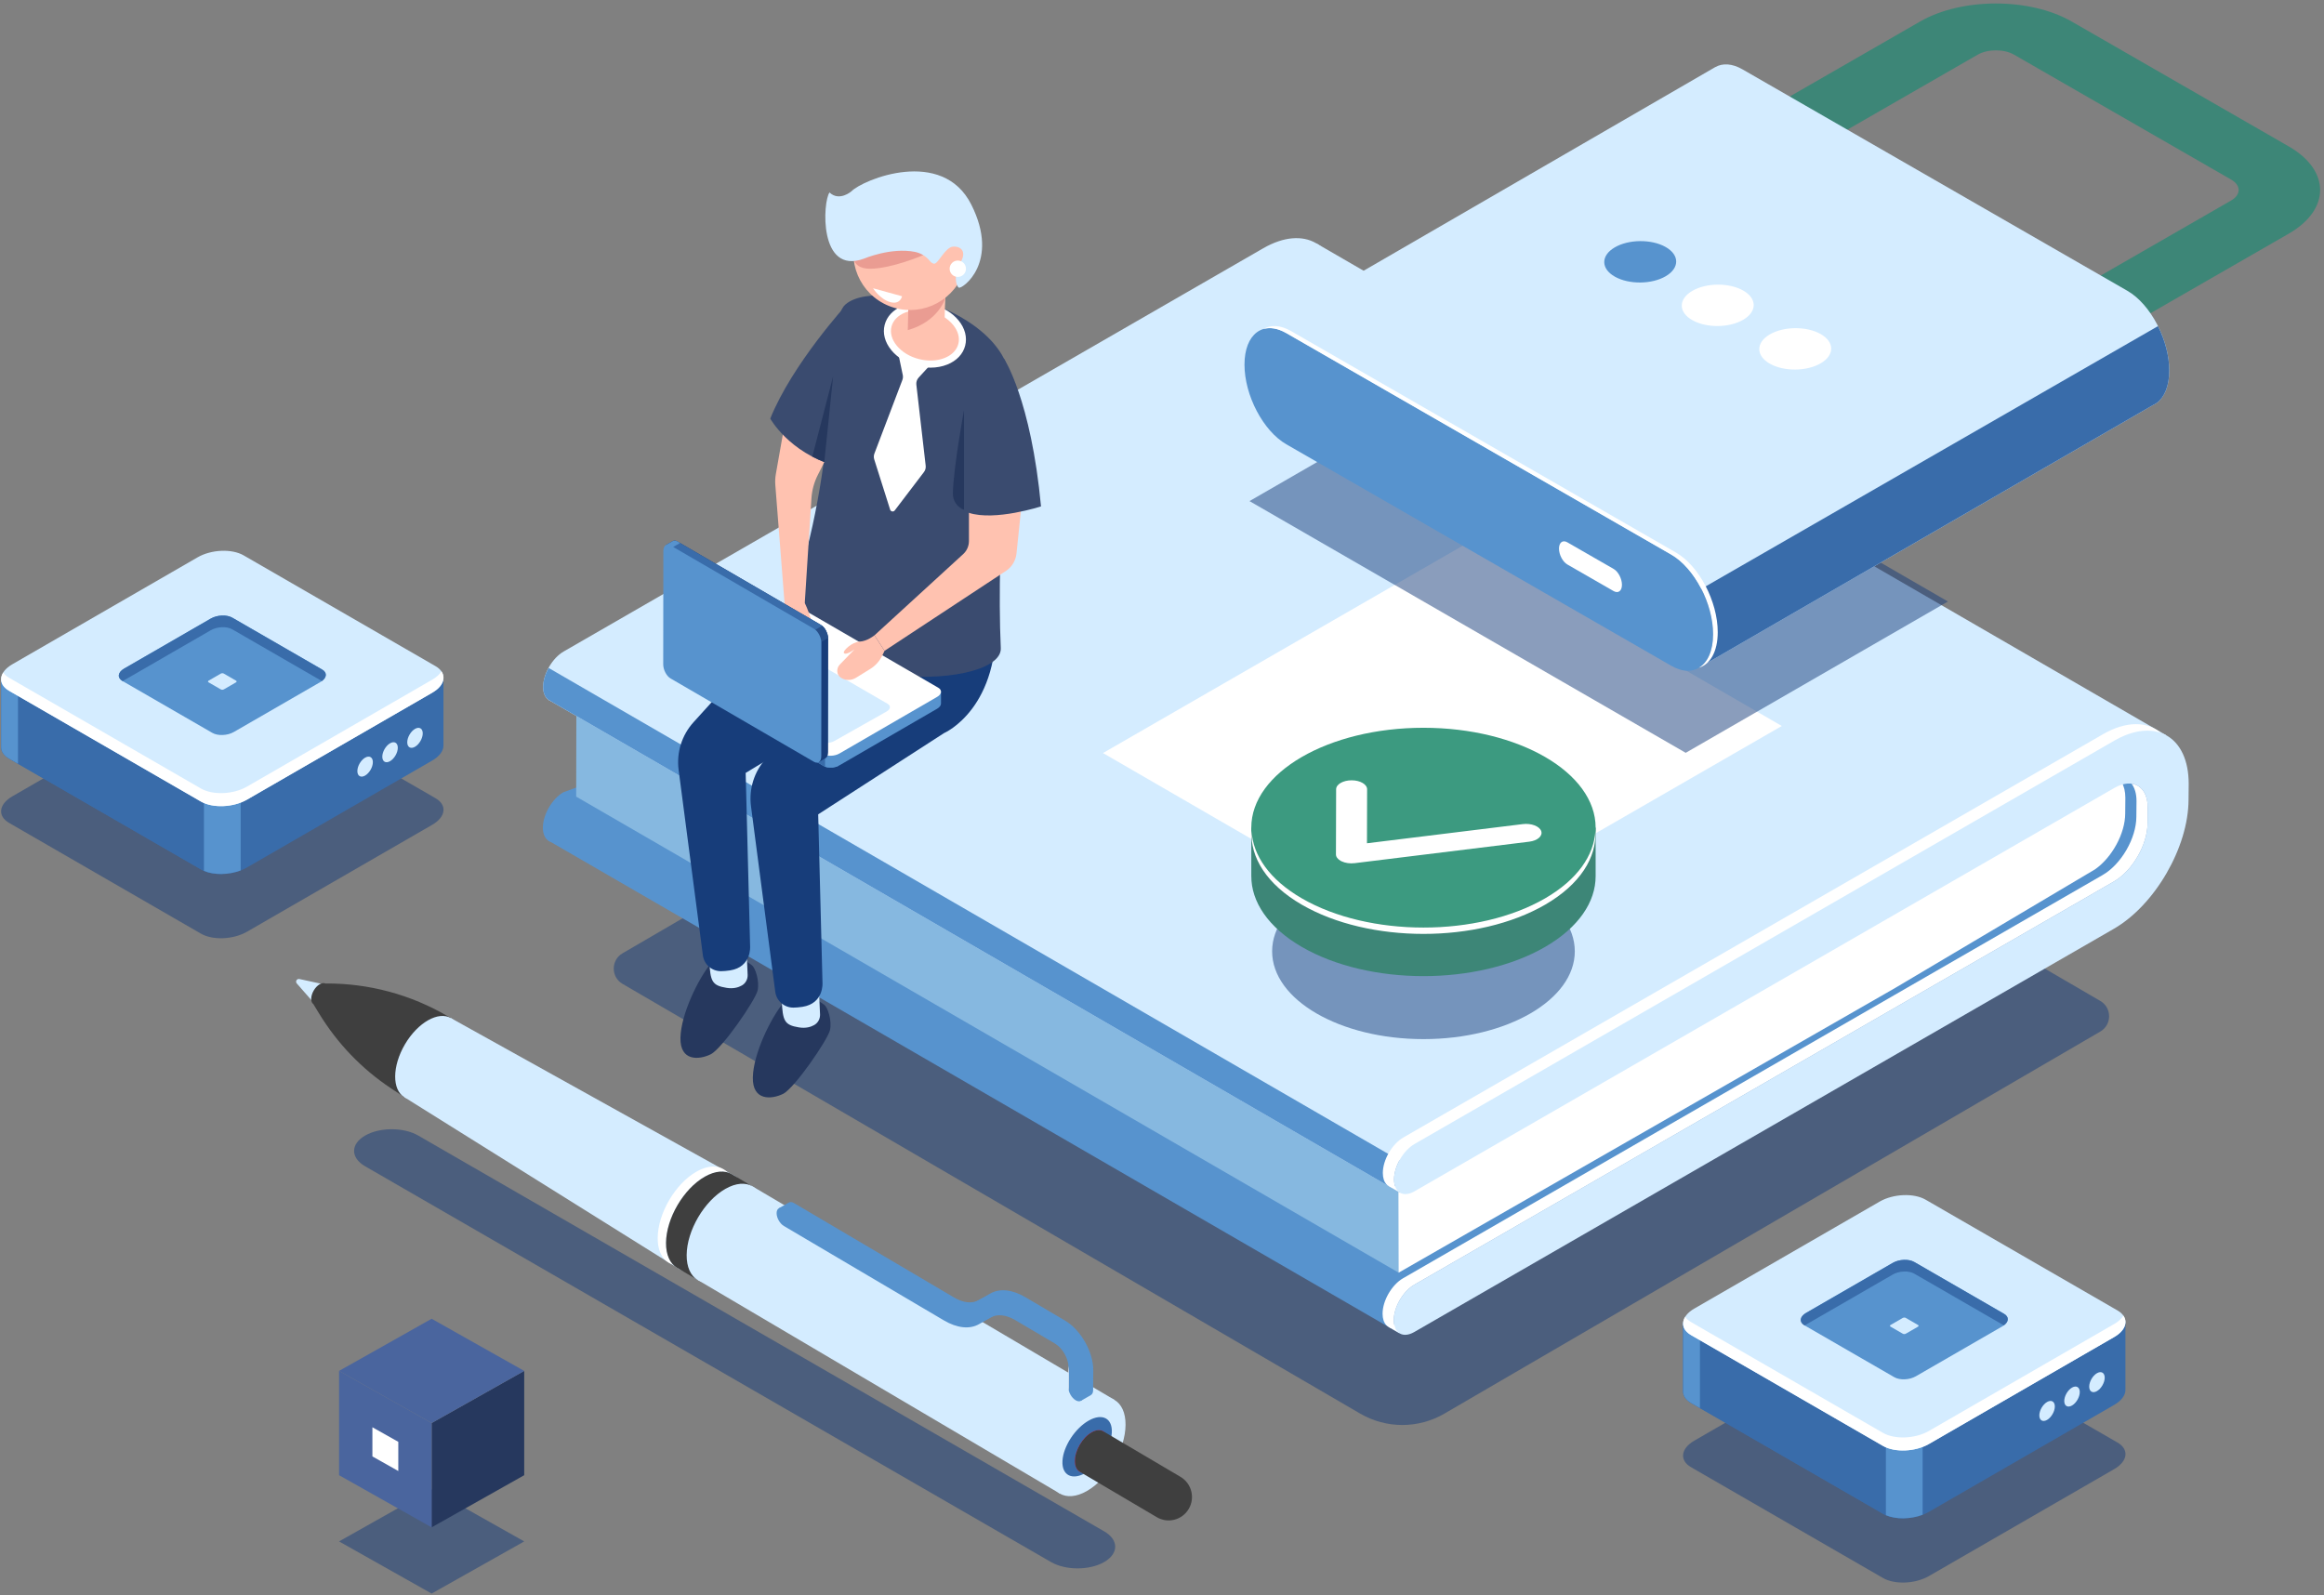 <?xml version="1.0" encoding="UTF-8"?>
<svg width="571px" height="392px" viewBox="0 0 571 392" version="1.1" xmlns="http://www.w3.org/2000/svg" xmlns:xlink="http://www.w3.org/1999/xlink">
    <rect x="0" y="0" width="571" height="392" fill="#808080" stroke="none"/>
    <!-- Generator: Sketch 59 (86127) - https://sketch.com -->
    <title>Illustration</title>
    <desc>Created with Sketch.</desc>
    <g id="Home-Page-Desktop" stroke="none" stroke-width="1" fill="none" fill-rule="evenodd">
        <g id="Home-Page" transform="translate(-822, -308)" fill-rule="nonzero">
            <g id="Hero">
                <g id="Illustration" transform="translate(821, 308)">
                    <path d="M335.192,347.359 L153.945,241.755 C151.085,240.088 151.085,235.923 153.945,234.257 L325.459,134.337 L517.055,245.971 C519.915,247.637 519.915,251.803 517.055,253.469 L355.892,347.359 C349.488,351.091 341.596,351.089 335.192,347.359 Z" id="Path" fill="#173D7A" opacity="0.5"></path>
                    <g id="Group" transform="translate(134.2, 57.258)">
                        <g id="Path">
                            <path d="M195.492,14.354 C195.503,2.678 187.284,-2.08 177.172,3.749 L5.288,102.834 C2.508,104.436 0.251,108.339 0.249,111.549 C0.246,114.759 2.498,116.063 5.278,114.46 L177.162,15.376 C181.723,12.747 185.428,14.892 185.424,20.158 L185.408,39.39 C188.742,39.182 192.09,39.179 195.472,39.238 L195.492,14.354 Z" fill="#D4ECFF"></path>
                            <path d="M5.214,149.043 L177.098,86.376 C187.21,80.547 195.446,66.305 195.456,54.628 L195.47,39.238 C192.09,39.179 188.742,39.182 185.406,39.39 L185.388,60.433 C185.383,65.699 181.669,72.121 177.108,74.75 L5.225,137.418 C2.444,139.02 0.189,142.922 0.185,146.133 C0.182,149.341 2.434,150.645 5.214,149.043 Z" fill="#5793CE"></path>
                        </g>
                        <polygon id="Path" fill="#5793CE" points="1.486 149.274 210.577 270.326 387.602 164.697 401.648 143.725 400.19 151.156 396.415 131.701 67.809 144.242 9.913 140.511"></polygon>
                        <polygon id="Path" fill="#86B8E0" points="8.42 112.743 8.364 138.495 210.448 255.47 215.908 230.927"></polygon>
                        <polygon id="Path" fill="#D4ECFF" points="399.042 123.422 190.285 2.582 2.068 112.095 1.679 114.784 210.745 235.801"></polygon>
                        <path d="M332.49,185.476 L381.574,156.345 C385.709,153.437 388.952,147.561 388.956,142.649 L388.992,138.792 C388.995,135.671 387.689,133.659 385.681,133.073 L289.058,186.854 L210.375,229.432 L210.447,255.47 L332.49,185.476 Z" id="Path" fill="#FFFFFF"></path>
                        <path d="M217.431,231.81 L9.998,111.738 L5.601,109.193 L1.584,106.869 C0.763,108.377 0.247,110.037 0.247,111.549 C0.247,113.127 0.793,114.237 1.678,114.775 L1.679,114.784 L1.712,114.803 L1.727,114.813 L210.743,235.802 L217.431,231.81 Z" id="Path" fill="#5793CE"></path>
                        <polygon id="Path" fill="#FFFFFF" points="207.97 268.816 210.577 270.326 211.057 269.493 209.434 268.216"></polygon>
                        <polygon id="Path" fill="#FFFFFF" points="208.037 234.229 210.708 235.776 210.039 234.316"></polygon>
                        <path d="M214.351,223.849 L386.235,124.766 C396.347,118.937 404.566,123.694 404.555,135.37 L404.519,139.228 C404.508,150.904 396.273,165.146 386.161,170.975 L214.277,270.059 C211.497,271.66 209.245,270.357 209.248,267.148 C209.25,263.938 211.507,260.036 214.288,258.433 L386.171,159.35 C390.732,156.72 394.446,150.299 394.451,145.032 L394.487,141.175 C394.493,135.908 390.787,133.763 386.225,136.393 L214.341,235.476 C211.561,237.078 209.309,235.774 209.312,232.566 C209.314,229.354 211.571,225.453 214.351,223.849 Z" id="Path" fill="#D4ECFF"></path>
                        <polygon id="Path" fill="#FFFFFF" points="137.799 127.786 227.118 76.297 304.581 121.136 215.262 172.625"></polygon>
                        <g transform="translate(205.654, 119.811)" fill="#FFFFFF" id="Path">
                            <path d="M3.594,147.337 C3.596,144.127 5.853,140.225 8.634,138.622 L180.517,39.539 C185.078,36.91 188.792,30.488 188.797,25.221 L188.833,21.364 C188.836,17.916 187.243,15.819 184.867,15.51 C185.633,16.516 186.082,17.952 186.079,19.77 L186.043,23.629 C186.037,28.895 182.324,35.317 177.763,37.946 L5.879,137.03 C3.099,138.631 0.842,142.534 0.84,145.745 C0.84,148.177 2.132,149.507 3.969,149.315 C3.73,148.774 3.594,148.115 3.594,147.337 Z"></path>
                            <path d="M3.658,112.754 C3.66,109.545 5.917,105.642 8.697,104.039 L180.581,4.954 C184.936,2.443 188.935,1.907 192.081,3.03 C188.72,0.163 183.584,0.04 177.827,3.36 L5.943,102.443 C3.163,104.045 0.907,107.948 0.903,111.158 C0.901,113.591 2.196,114.921 4.032,114.729 C3.793,114.191 3.658,113.531 3.658,112.754 Z"></path>
                        </g>
                    </g>
                    <g id="Group" transform="translate(0, 134.337)">
                        <path d="M50.381,95.087 L3.225,67.862 C0.331,66.191 0.694,63.272 4.036,61.344 L49.569,35.056 C52.911,33.128 57.966,32.918 60.86,34.589 L108.016,61.812 C110.91,63.483 110.547,66.402 107.205,68.331 L61.672,94.618 C58.331,96.548 53.275,96.757 50.381,95.087 Z" id="Path" fill="#173D7A" opacity="0.5"></path>
                        <path d="M109.955,48.65 L109.955,48.65 L109.955,32.38 L73.471,32.359 L60.86,25.078 C57.966,23.408 52.911,23.617 49.569,25.546 L37.803,32.338 L1.286,32.318 L1.286,49.05 C1.203,50.182 1.835,51.273 3.225,52.075 L50.381,79.3 C53.275,80.971 58.331,80.761 61.672,78.832 L107.205,52.545 C109.134,51.434 110.064,49.992 109.955,48.65 Z" id="Path" fill="#396CAA"></path>
                        <path d="M55.622,23.96 C53.505,24.011 51.306,24.546 49.569,25.547 L37.803,32.339 L1.286,32.32 L1.286,49.052 C1.203,50.183 1.835,51.274 3.225,52.077 L50.381,79.301 C51.772,80.104 53.663,80.468 55.622,80.421 L55.622,23.96 Z" id="Path" fill="#396CAA"></path>
                        <path d="M5.419,32.322 L1.286,32.32 L1.286,49.052 C1.203,50.183 1.835,51.274 3.225,52.077 L5.419,53.343 L5.419,32.322 Z" id="Path" fill="#5793CE"></path>
                        <path d="M51.108,79.657 C53.604,80.727 57.214,80.667 60.135,79.554 L60.135,60.555 L51.108,60.555 L51.108,79.657 Z" id="Path" fill="#5793CE"></path>
                        <path d="M50.381,62.629 L3.225,35.406 C0.331,33.735 0.694,30.816 4.036,28.888 L49.569,2.601 C52.911,0.672 57.966,0.462 60.86,2.133 L108.016,29.358 C110.91,31.029 110.547,33.947 107.205,35.876 L61.672,62.163 C58.331,64.091 53.275,64.3 50.381,62.629 Z" id="Path" fill="#D4ECFF"></path>
                        <path d="M107.207,32.673 L61.673,58.96 C58.331,60.889 53.277,61.099 50.383,59.428 L3.227,32.203 C2.581,31.83 2.107,31.394 1.782,30.921 C0.788,32.521 1.239,34.256 3.227,35.405 L50.383,62.629 C53.277,64.3 58.333,64.091 61.673,62.162 L107.207,35.875 C109.804,34.376 110.592,32.282 109.462,30.637 C109.007,31.366 108.253,32.068 107.207,32.673 Z" id="Path" fill="#FFFFFF"></path>
                        <g transform="translate(87.738, 43.212)" fill="#D4ECFF" id="Path">
                            <path d="M4.873,9.732 C4.873,10.946 4.02,12.423 2.969,13.03 C1.917,13.638 1.065,13.146 1.065,11.93 C1.065,10.716 1.917,9.239 2.969,8.632 C4.02,8.026 4.873,8.518 4.873,9.732 Z"></path>
                            <path d="M11.001,6.195 C11.001,7.409 10.149,8.886 9.097,9.493 C8.046,10.101 7.193,9.609 7.193,8.394 C7.193,7.18 8.046,5.703 9.097,5.095 C10.149,4.487 11.001,4.98 11.001,6.195 Z"></path>
                            <path d="M17.13,2.657 C17.13,3.872 16.277,5.348 15.226,5.955 C14.174,6.563 13.322,6.071 13.322,4.855 C13.322,3.642 14.174,2.165 15.226,1.557 C16.276,0.949 17.13,1.442 17.13,2.657 Z"></path>
                        </g>
                        <g transform="translate(30.119, 15.713)" id="Path">
                            <path d="M23.052,30.037 L0.985,17.298 C-0.369,16.516 -0.199,15.15 1.365,14.247 L22.672,1.946 C24.235,1.044 26.602,0.945 27.956,1.727 L50.023,14.467 C51.377,15.248 51.208,16.614 49.643,17.518 L28.335,29.819 C26.771,30.722 24.406,30.819 23.052,30.037 Z" fill="#5793CE"></path>
                            <path d="M25.164,19.371 L22.111,17.608 C21.924,17.499 21.948,17.311 22.164,17.186 L25.111,15.484 C25.328,15.36 25.655,15.345 25.842,15.454 L28.895,17.217 C29.082,17.325 29.058,17.514 28.842,17.638 L25.895,19.34 C25.678,19.465 25.351,19.479 25.164,19.371 Z" fill="#D4ECFF"></path>
                            <path d="M0.985,17.298 L1.048,17.333 C1.15,17.26 1.245,17.184 1.365,17.116 L22.672,4.815 C24.235,3.911 26.602,3.814 27.956,4.596 L49.96,17.299 C51.208,16.406 51.273,15.19 50.023,14.467 L27.956,1.727 C26.602,0.945 24.235,1.044 22.672,1.946 L1.365,14.247 C-0.2,15.15 -0.371,16.516 0.985,17.298 Z" fill="#396CAA"></path>
                        </g>
                    </g>
                    <g id="Group" transform="translate(413.6, 292.899)">
                        <path d="M50.037,94.851 L2.881,67.628 C-0.013,65.957 0.35,63.038 3.692,61.109 L49.225,34.822 C52.567,32.893 57.622,32.684 60.516,34.355 L107.672,61.578 C110.566,63.249 110.203,66.168 106.861,68.096 L61.328,94.383 C57.986,96.312 52.931,96.522 50.037,94.851 Z" id="Path" fill="#173D7A" opacity="0.5"></path>
                        <path d="M109.611,48.415 L109.611,48.415 L109.611,32.146 L73.126,32.125 L60.516,24.844 C57.622,23.173 52.567,23.383 49.225,25.313 L37.459,32.105 L0.942,32.084 L0.942,48.817 C0.859,49.949 1.49,51.04 2.881,51.842 L50.037,79.067 C52.931,80.738 57.987,80.528 61.329,78.599 L106.862,52.312 C108.789,51.198 109.718,49.756 109.611,48.415 Z" id="Path" fill="#396CAA"></path>
                        <path d="M55.276,23.725 C53.159,23.776 50.96,24.31 49.224,25.312 L37.458,32.104 L0.94,32.083 L0.94,48.816 C0.858,49.947 1.489,51.038 2.88,51.841 L50.036,79.066 C51.426,79.868 53.317,80.232 55.276,80.185 L55.276,23.725 L55.276,23.725 Z" id="Path" fill="#396CAA"></path>
                        <path d="M5.074,32.087 L0.942,32.084 L0.942,48.817 C0.859,49.949 1.49,51.04 2.881,51.842 L5.074,53.108 L5.074,32.087 Z" id="Path" fill="#5793CE"></path>
                        <path d="M50.762,79.422 C53.258,80.492 56.87,80.431 59.789,79.318 L59.789,60.32 L50.762,60.32 L50.762,79.422 Z" id="Path" fill="#5793CE"></path>
                        <path d="M50.037,62.394 L2.881,35.169 C-0.013,33.498 0.35,30.579 3.692,28.651 L49.225,2.364 C52.567,0.435 57.622,0.225 60.516,1.896 L107.672,29.119 C110.566,30.79 110.203,33.709 106.861,35.638 L61.328,61.925 C57.986,63.855 52.931,64.065 50.037,62.394 Z" id="Path" fill="#D4ECFF"></path>
                        <path d="M106.861,32.438 L61.328,58.725 C57.986,60.653 52.931,60.864 50.037,59.192 L2.881,31.967 C2.235,31.596 1.761,31.158 1.437,30.687 C0.443,32.287 0.893,34.022 2.881,35.17 L50.037,62.395 C52.931,64.066 57.987,63.856 61.328,61.926 L106.861,35.639 C109.458,34.14 110.246,32.046 109.116,30.401 C108.662,31.131 107.909,31.833 106.861,32.438 Z" id="Path" fill="#FFFFFF"></path>
                        <g transform="translate(87.738, 43.212)" fill="#D4ECFF" id="Path">
                            <path d="M4.528,9.496 C4.528,10.711 3.676,12.187 2.624,12.795 C1.573,13.402 0.72,12.91 0.72,11.695 C0.72,10.481 1.573,9.004 2.624,8.396 C3.675,7.79 4.528,8.282 4.528,9.496 Z"></path>
                            <path d="M10.656,5.959 C10.656,7.174 9.803,8.65 8.75,9.258 C7.699,9.865 6.845,9.373 6.845,8.158 C6.845,6.943 7.697,5.467 8.75,4.859 C9.803,4.252 10.656,4.744 10.656,5.959 Z"></path>
                            <path d="M16.784,2.421 C16.784,3.635 15.932,5.112 14.88,5.72 C13.829,6.327 12.975,5.835 12.975,4.62 C12.975,3.405 13.827,1.929 14.88,1.321 C15.932,0.714 16.784,1.206 16.784,2.421 Z"></path>
                        </g>
                        <g transform="translate(28.81, 15.713)" id="Path">
                            <path d="M24.015,29.802 L1.949,17.062 C0.595,16.28 0.763,14.915 2.328,14.012 L23.636,1.711 C25.199,0.808 27.565,0.711 28.92,1.493 L50.986,14.232 C52.34,15.014 52.171,16.38 50.607,17.282 L29.299,29.583 C27.736,30.485 25.369,30.583 24.015,29.802 Z" fill="#5793CE"></path>
                            <path d="M26.128,19.135 L23.075,17.372 C22.888,17.264 22.911,17.075 23.128,16.951 L26.075,15.248 C26.291,15.124 26.619,15.11 26.806,15.218 L29.858,16.981 C30.046,17.09 30.022,17.278 29.806,17.403 L26.858,19.105 C26.642,19.23 26.315,19.244 26.128,19.135 Z" fill="#D4ECFF"></path>
                            <path d="M1.949,17.062 L2.011,17.097 C2.114,17.024 2.209,16.948 2.328,16.879 L23.636,4.578 C25.199,3.674 27.565,3.577 28.92,4.359 L50.923,17.062 C52.171,16.169 52.237,14.953 50.986,14.23 L28.92,1.49 C27.565,0.708 25.199,0.807 23.636,1.709 L2.328,14.01 C0.763,14.915 0.595,16.28 1.949,17.062 Z" fill="#396CAA"></path>
                        </g>
                    </g>
                    <path d="M90.707,279.044 C94.314,276.963 100.163,276.963 103.772,279.044 L272.294,376.295 C275.902,378.376 275.902,381.751 272.294,383.832 C268.687,385.914 262.836,385.914 259.229,383.832 L90.707,286.582 C87.098,284.5 87.098,281.126 90.707,279.044 Z" id="Path" fill="#173D7A" opacity="0.5"></path>
                    <g id="Group" transform="translate(73.6, 240.045)">
                        <path d="M0.244,0.839 L0.244,0.839 C0.389,0.591 0.676,0.464 0.957,0.524 L10.133,2.521 L6.52,8.691 L0.318,1.616 C0.128,1.401 0.099,1.086 0.244,0.839 Z" id="Path" fill="#D4ECFF"></path>
                        <g transform="translate(2.898, 1.304)">
                            <path d="M0.964,4.086 C0.975,2.757 1.917,1.149 3.068,0.494 C3.601,0.192 4.079,0.155 4.444,0.323 C15.047,0.237 25.476,3.039 34.618,8.432 L35.28,8.823 L23.883,28.285 L20.518,26.046 C13.394,21.305 7.391,15.057 2.928,7.741 L1.487,5.379 C1.162,5.139 0.959,4.7 0.964,4.086 Z" id="Path" fill="#3F3F3F"></path>
                            <ellipse id="Oval" fill="#D4ECFF" transform="translate(29.599, 18.563) rotate(-59.55) translate(-29.599, -18.563) " cx="29.599" cy="18.563" rx="11.277" ry="6.5"></ellipse>
                            <polygon id="Path" fill="#D4ECFF" points="91.527 70.582 23.883 28.284 35.282 8.822 104.994 47.585"></polygon>
                            <path d="M88.822,64.454 C88.868,58.441 93.132,51.16 98.344,48.193 C103.557,45.226 107.744,47.697 107.697,53.711 C107.65,59.725 103.387,67.006 98.175,69.973 C92.963,72.94 88.775,70.468 88.822,64.454 Z" id="Path" fill="#D4ECFF"></path>
                        </g>
                        <g transform="translate(95.157, 49.561)">
                            <path d="M0.422,18.475 C0.469,12.461 4.732,5.18 9.944,2.213 C15.158,-0.754 19.344,1.718 19.298,7.732 C19.251,13.745 14.987,21.026 9.774,23.993 C4.564,26.959 0.376,24.488 0.422,18.475 Z" id="Path" fill="#D4ECFF"></path>
                            <polygon id="Rectangle" fill="#D4ECFF" transform="translate(54.589, 39.483) rotate(-59.555) translate(-54.589, -39.483) " points="41.349 -12.446 67.998 -12.489 67.829 91.413 41.181 91.456"></polygon>
                            <path d="M89.913,71.272 C89.96,65.258 94.223,57.978 99.435,55.01 C104.648,52.043 108.835,54.515 108.788,60.529 C108.742,66.543 104.478,73.823 99.266,76.79 C94.053,79.757 89.866,77.286 89.913,71.272 Z" id="Path" fill="#D4ECFF"></path>
                            <path d="M93.29,69.349 C93.497,65.799 96.376,61.378 99.724,59.474 C103.071,57.569 105.616,58.902 105.41,62.452 C105.203,66.003 102.324,70.424 98.976,72.328 C95.63,74.234 93.085,72.899 93.29,69.349 Z" id="Path" fill="#396CAA"></path>
                        </g>
                        <g transform="translate(88.66, 45.649)" id="Path">
                            <path d="M2.381,19.708 C2.427,13.695 6.691,6.414 11.904,3.448 C14.004,2.254 15.93,1.954 17.488,2.4 C15.796,0.625 13.02,0.416 9.861,2.213 C4.648,5.18 0.385,12.461 0.338,18.473 C0.311,22.065 1.8,24.38 4.107,25.04 C3.008,23.887 2.362,22.078 2.381,19.708 Z" fill="#FFFFFF"></path>
                            <path d="M2.381,19.71 C2.427,13.696 6.691,6.416 11.903,3.448 C14.509,1.965 16.86,1.842 18.552,2.841 L23.622,5.833 L21.206,9.958 C20.766,15.428 17.118,21.656 12.572,24.702 L10.156,28.829 L5.086,25.838 L5.086,25.838 C3.393,24.837 2.357,22.716 2.381,19.71 Z" fill="#3F3F3F"></path>
                            <path d="M7.451,22.7 C7.498,16.686 11.761,9.406 16.974,6.44 C22.186,3.473 26.374,5.945 26.327,11.959 C26.281,17.972 22.017,25.253 16.805,28.219 C11.593,31.184 7.404,28.716 7.451,22.7 Z" fill="#D4ECFF"></path>
                        </g>
                        <g transform="translate(191.313, 110.861)" id="Path">
                            <path d="M0.179,8.076 C0.2,5.48 2.039,2.34 4.288,1.06 C6.537,-0.219 8.344,0.846 8.324,3.442 C8.303,6.036 6.465,9.178 4.215,10.457 C1.966,11.737 0.16,10.671 0.179,8.076 Z" fill="#FF2C9C"></path>
                            <path d="M0.179,8.076 C0.2,5.48 2.039,2.34 4.288,1.06 C5.413,0.42 6.427,0.366 7.157,0.798 L26.125,11.989 C28.855,13.599 29.767,17.126 28.162,19.865 C26.557,22.605 23.044,23.521 20.314,21.91 L1.346,10.72 L1.346,10.72 C0.616,10.289 0.169,9.374 0.179,8.076 Z" fill="#3F3F3F"></path>
                        </g>
                        <g transform="translate(117.247, 54.778)" id="Path">
                            <path d="M53.164,29.135 L56.007,27.516 C57.642,26.587 59.803,26.818 62.093,28.169 L71.839,33.919 C73.679,35.005 75.163,37.63 75.146,39.773 L75.109,44.669 C75.102,45.489 75.504,46.434 76.09,47.129 L75.725,49.397 L78.155,48 L78.149,47.997 C78.5,47.819 78.725,47.408 78.729,46.805 L78.767,41.909 C78.802,37.442 75.708,31.967 71.872,29.704 L62.125,23.954 C58.869,22.033 55.796,21.703 53.471,23.025 L50.628,24.645 C48.994,25.574 46.834,25.343 44.543,23.992 L5.252,0.811 C4.745,0.511 4.285,0.486 3.954,0.685 L3.954,0.681 L1.529,2.075 L3.606,2.877 C3.893,3.754 4.504,4.604 5.22,5.027 L44.51,28.207 C47.767,30.128 50.841,30.458 53.164,29.135 Z" fill="#5793CE"></path>
                            <path d="M53.546,28.931 C55.181,28.002 57.342,28.233 59.63,29.584 L69.377,35.335 C71.217,36.42 72.7,39.045 72.684,41.188 L72.646,46.085 C72.637,47.249 73.44,48.672 74.441,49.261 C75.44,49.851 76.259,49.385 76.268,48.222 L76.306,43.326 C76.341,38.859 73.247,33.383 69.411,31.121 L59.664,25.37 C56.408,23.449 53.334,23.119 51.01,24.442 L48.167,26.061 C46.533,26.99 44.372,26.759 42.082,25.408 L2.791,2.228 C1.792,1.638 0.973,2.104 0.964,3.267 C0.955,4.431 1.758,5.853 2.759,6.443 L42.049,29.623 C45.307,31.544 48.38,31.874 50.703,30.553 L53.546,28.931 Z" fill="#5793CE"></path>
                            <path d="M72.806,41.997 L72.769,46.893 C72.769,46.924 72.783,46.959 72.784,46.992 C72.694,46.684 72.645,46.376 72.646,46.084 L72.684,41.188 C72.685,41.048 72.663,40.902 72.652,40.76 C72.745,41.18 72.81,41.598 72.806,41.997 Z" fill="#FFFFFF"></path>
                        </g>
                    </g>
                    <polygon id="Path" fill="#173D7A" opacity="0.5" points="308 123.133 415.174 184.989 479.6 147.805 372.538 85.888"></polygon>
                    <g id="Group" transform="translate(305.8, 0)">
                        <g id="Path">
                            <path d="M205.338,87.453 L191.18,79.307 L243.381,49.27 C245.846,47.851 245.846,45.542 243.381,44.123 L190.054,13.437 C187.587,12.018 183.576,12.018 181.111,13.437 L128.91,43.474 L114.752,35.328 L166.953,5.291 C177.225,-0.62 193.94,-0.62 204.212,5.291 L257.541,35.977 C267.813,41.888 267.813,51.505 257.541,57.416 L205.338,87.453 Z" fill="#3D8677"></path>
                            <g transform="translate(0, 15.606)">
                                <path d="M228.183,75.434 C228.183,67.889 223.581,59.126 217.904,55.859 L123.325,1.437 C120.783,-0.026 118.46,-0.129 116.666,0.87 L116.661,0.866 L3.735,66.269 L112.938,148.282 L224.191,83.925 C224.534,83.769 224.867,83.588 225.174,83.357 L225.175,83.355 L225.175,83.355 C227.035,81.954 228.183,79.203 228.183,75.434 Z" fill="#D4ECFF"></path>
                                <path d="M112.938,148.282 L224.191,83.926 C224.534,83.77 224.867,83.59 225.174,83.358 L225.175,83.357 L225.175,83.357 C227.033,81.955 228.182,79.203 228.182,75.434 C228.182,71.833 227.125,67.96 225.411,64.533 L98.591,137.509 L112.938,148.282 Z" fill="#396CAA"></path>
                                <path d="M105.826,147.991 L11.247,93.569 C5.571,90.302 0.968,81.539 0.968,73.996 L0.968,73.996 C0.968,66.452 5.571,62.984 11.247,66.251 L105.826,120.673 C111.503,123.94 116.105,132.703 116.105,140.246 L116.105,140.246 C116.105,147.791 111.503,151.258 105.826,147.991 Z" fill="#5793CE"></path>
                                <path d="M106.964,120.157 L12.385,65.734 C9.775,64.234 7.399,64.169 5.586,65.256 C7.21,64.764 9.154,65.046 11.247,66.251 L105.826,120.673 C111.503,123.94 116.105,132.703 116.105,140.246 L116.105,140.248 C116.105,144.322 114.754,147.194 112.625,148.471 C115.407,147.627 117.244,144.495 117.244,139.733 L117.244,139.731 C117.243,132.188 112.642,123.425 106.964,120.157 Z" fill="#FFFFFF"></path>
                            </g>
                            <path d="M91.66,145.244 L80.289,138.706 C79.158,138.055 78.241,136.308 78.241,134.805 L78.241,134.805 C78.241,133.301 79.158,132.61 80.289,133.261 L91.66,139.799 C92.792,140.45 93.709,142.197 93.709,143.701 L93.709,143.701 C93.709,145.204 92.792,145.895 91.66,145.244 Z" fill="#FFFFFF"></path>
                        </g>
                        <g transform="translate(88.733, 58.524)" id="Path">
                            <path d="M15.751,9.34 C19.182,7.318 19.148,4.099 15.676,2.15 C12.203,0.2 6.609,0.259 3.179,2.28 C-0.252,4.302 -0.218,7.521 3.254,9.471 C6.727,11.42 12.322,11.362 15.751,9.34 Z" fill="#5793CE"></path>
                            <path d="M34.797,20.035 C38.227,18.014 38.193,14.794 34.721,12.844 C31.248,10.895 25.653,10.953 22.224,12.974 C18.793,14.997 18.827,18.215 22.299,20.165 C25.771,22.116 31.366,22.057 34.797,20.035 Z" fill="#FFFFFF"></path>
                            <path d="M53.84,30.73 C57.271,28.709 57.237,25.489 53.765,23.54 C50.292,21.59 44.698,21.649 41.268,23.67 C37.837,25.692 37.871,28.911 41.343,30.861 C44.816,32.811 50.411,32.753 53.84,30.73 Z" fill="#FFFFFF"></path>
                        </g>
                    </g>
                    <g id="Group" transform="translate(162.8, 41.843)">
                        <g>
                            <g transform="translate(3.888, 0)">
                                <path d="M34.508,203.522 C34.508,203.522 29.649,201.062 26.666,204.726 C23.681,208.389 19.416,217.039 19.284,222.885 C19.152,228.729 23.89,228.335 26.707,226.952 C29.523,225.568 37.751,213.583 38.25,211.235 C38.748,208.888 37.662,205.711 36.871,205.091 C36.076,204.467 34.508,203.522 34.508,203.522 Z" id="Path" fill="#26385E"></path>
                                <path d="M35.568,202.346 L35.794,207.402 C35.842,208.477 35.303,209.501 34.371,210.032 C33.522,210.515 32.29,210.885 30.623,210.617 C26.962,210.027 26.636,208.976 26.375,203.922 C26.112,198.868 35.568,202.346 35.568,202.346 Z" id="Path" fill="#D4ECFF"></path>
                                <g transform="translate(0, 89.792)" id="Path">
                                    <path d="M16.721,104.01 C16.721,104.01 11.861,101.549 8.878,105.214 C5.894,108.878 1.628,117.527 1.497,123.372 C1.365,129.217 6.102,128.822 8.92,127.439 C11.736,126.056 19.963,114.07 20.462,111.723 C20.96,109.374 19.875,106.199 19.083,105.578 C18.29,104.956 16.721,104.01 16.721,104.01 Z" fill="#26385E"></path>
                                    <path d="M17.781,102.835 L18.006,107.89 C18.054,108.965 17.515,109.99 16.584,110.52 C15.735,111.005 14.502,111.374 12.836,111.106 C9.176,110.515 8.848,109.465 8.587,104.411 C8.326,99.355 17.781,102.835 17.781,102.835 Z" fill="#D4ECFF"></path>
                                    <path d="M61.139,10.024 C59.7,-13.474 35.798,13.482 35.798,13.482 L19.438,29.584 L4.707,45.835 C1.83,49.009 0.491,53.295 1.047,57.55 L7.007,103.119 C7.301,105.369 9.219,107.029 11.479,107.011 C12.118,107.006 12.849,106.947 13.687,106.817 C19.003,105.985 18.612,100.909 18.612,100.909 L17.522,58.289 L48.46,39.56 C48.459,39.56 62.576,33.522 61.139,10.024 Z" fill="#173D7A"></path>
                                </g>
                                <path d="M78.925,108.769 C77.486,85.271 53.584,112.227 53.584,112.227 L37.223,128.329 L22.491,144.58 C19.615,147.754 18.276,152.039 18.832,156.295 L24.792,201.863 C25.086,204.113 27.004,205.774 29.264,205.756 C29.901,205.75 30.634,205.692 31.472,205.562 C36.788,204.73 36.396,199.655 36.396,199.655 L35.339,158.261 L66.246,138.306 C66.245,138.305 80.363,132.267 78.925,108.769 Z" id="Path" fill="#173D7A"></path>
                                <path d="M64.784,33.34 C82.906,40.885 82.543,51.642 82.543,51.642 C82.543,51.642 78.994,91.079 80.205,117.418 C80.712,128.428 21.951,129.267 30.714,99.894 C41.046,65.259 37.174,37.221 42.01,32.991 C46.846,28.762 60.096,31.388 64.784,33.34 Z" id="Path" fill="#3A4B6F"></path>
                                <path d="M70.614,42.877 C69.667,46.572 64.846,48.52 59.847,47.226 C54.849,45.933 51.563,41.89 52.512,38.195 C53.459,34.501 58.28,32.553 63.28,33.846 C68.278,35.14 71.562,39.183 70.614,42.877 Z" id="Path" fill="#FFC2B0"></path>
                                <path d="M63.357,47.307 L60.023,50.943 C59.59,51.415 59.384,52.053 59.457,52.689 L61.749,72.595 C61.814,73.153 61.66,73.714 61.32,74.16 L54.146,83.584 C53.829,84.002 53.173,83.887 53.015,83.386 L49.109,71.042 C48.961,70.575 48.976,70.071 49.149,69.613 L56.02,51.535 C56.17,51.14 56.204,50.709 56.117,50.294 L55.112,45.501 L63.357,47.307 Z" id="Path" fill="#FFFFFF"></path>
                                <path d="M62.94,48.498 C61.853,48.498 60.737,48.356 59.629,48.07 C57.035,47.398 54.779,46.011 53.277,44.162 C51.714,42.236 51.142,40.041 51.672,37.979 C52.202,35.918 53.756,34.27 56.052,33.345 C58.257,32.455 60.898,32.337 63.495,33.006 C66.089,33.677 68.345,35.064 69.847,36.912 C71.411,38.838 71.982,41.035 71.453,43.096 L71.453,43.096 C70.924,45.157 69.369,46.805 67.071,47.731 C65.809,48.24 64.401,48.498 62.94,48.498 Z M60.182,34.315 C58.944,34.315 57.758,34.529 56.698,34.958 C54.926,35.673 53.738,36.899 53.349,38.413 C52.96,39.925 53.413,41.576 54.618,43.061 C55.888,44.624 57.821,45.803 60.061,46.383 C62.299,46.964 64.561,46.87 66.423,46.115 C68.196,45.399 69.385,44.172 69.773,42.66 L69.773,42.66 C70.162,41.148 69.71,39.497 68.503,38.012 C67.233,36.449 65.3,35.27 63.061,34.689 C62.095,34.44 61.123,34.315 60.182,34.315 Z" id="Shape" fill="#FFFFFF"></path>
                                <path d="M57.518,32.519 C57.518,32.519 57.675,33.249 57.361,39.015 C57.263,40.828 63.584,42.522 65.218,40.881 C66.852,39.24 66.199,37.534 66.591,31.363 C66.982,25.194 57.518,32.519 57.518,32.519 Z" id="Path" fill="#FFC2B0"></path>
                                <path d="M66.589,31.363 C66.589,31.363 65.033,37.084 57.359,39.278 L57.475,34.079 L66.589,31.363 Z" id="Path" fill="#EA9C92"></path>
                                <ellipse id="Oval" fill="#FFC2B0" transform="translate(57.94, 20.344) rotate(-67.975) translate(-57.94, -20.344) " cx="57.94" cy="20.344" rx="13.999" ry="13.957"></ellipse>
                                <path d="M61.15,20.85 C61.15,20.85 53.47,24.154 48.153,24.192 C42.834,24.229 44.007,19.758 44.007,19.758 L59.794,17.468 L61.15,20.85 Z" id="Path" fill="#EA9C92"></path>
                                <path d="M46.567,21.72 C46.567,21.72 53.257,18.868 59.126,20.057 C60.506,20.337 61.785,21.078 62.673,22.175 C62.963,22.532 63.33,22.859 63.746,22.954 C64.787,23.191 66.491,18.855 68.514,18.756 C70.537,18.657 71.887,20.095 70.228,22.762 C68.569,25.428 69.131,28.413 69.894,28.84 C70.657,29.267 80.104,22.647 72.964,8.443 C65.823,-5.761 46.333,2.284 43.511,5.162 C43.511,5.162 40.539,7.762 38.123,5.449 C36.453,7.667 35.413,25.827 46.567,21.72 Z" id="Path" fill="#D4ECFF"></path>
                                <path d="M72.377,80.455 L72.377,91.111 C72.377,92.332 71.865,93.497 70.966,94.319 L49.166,114.277 L51.643,118.081 L81.676,98.306 C83.02,97.328 83.887,95.822 84.061,94.164 L86.115,74.389 L72.377,80.455 Z" id="Path" fill="#FFC2B0"></path>
                                <path d="M81.009,46.313 C81.009,46.313 87.622,56.301 90.086,82.591 C90.086,82.591 78.789,86.261 72.378,84.178 C65.965,82.094 81.009,46.313 81.009,46.313 Z" id="Path" fill="#3A4B6F"></path>
                                <path d="M71.169,58.941 C71.169,58.941 68.58,72.856 68.432,79.397 C68.392,81.194 69.484,82.817 71.169,83.428 L71.169,83.428 L71.169,58.941 Z" id="Path" fill="#26385E"></path>
                            </g>
                            <g transform="translate(3.888, 105.408)" id="Path">
                                <path d="M65.514,22.726 L60.696,22.087 L29.593,4.055 C28.595,3.477 26.855,3.549 25.703,4.216 L3.663,16.989 L0.75,16.602 L0.75,19.515 L0.753,19.515 C0.733,19.899 0.951,20.267 1.422,20.54 L36.67,40.976 C37.668,41.554 39.408,41.482 40.56,40.815 L64.561,26.904 C65.209,26.529 65.532,26.045 65.512,25.591 L65.512,25.591 L65.512,22.726 L65.514,22.726 Z" fill="#5793CE"></path>
                                <path d="M42.144,11.332 L39.934,10.051 L15.64,10.051 L3.663,16.99 L0.75,16.604 L0.75,19.516 L0.753,19.516 C0.733,19.9 0.951,20.268 1.422,20.541 L36.67,40.978 C37.197,41.283 37.932,41.406 38.677,41.355 L42.144,11.332 Z" fill="#396CAA"></path>
                                <path d="M2.042,16.775 L0.749,16.604 L0.749,19.516 L0.752,19.516 C0.732,19.9 0.95,20.268 1.42,20.541 L2.041,20.902 L2.041,16.775 L2.042,16.775 Z" fill="#5793CE"></path>
                                <path d="M37.025,41.144 C37.97,41.505 39.321,41.425 40.331,40.938 L40.331,35.983 L37.025,35.983 L37.025,41.144 Z" fill="#5793CE"></path>
                                <path d="M36.67,38.068 L1.422,17.632 C0.425,17.054 0.549,16.044 1.702,15.376 L25.703,1.465 C26.853,0.798 28.595,0.725 29.593,1.303 L64.841,21.739 C65.838,22.316 65.713,23.326 64.561,23.994 L40.56,37.905 C39.408,38.573 37.666,38.646 36.67,38.068 Z" fill="#FFFFFF"></path>
                                <path d="M36.074,34.969 L6.765,17.977 C5.935,17.496 6.039,16.656 6.997,16.101 L19.858,8.839 C20.816,8.284 22.263,8.223 23.093,8.703 L52.402,25.696 C53.231,26.176 53.128,27.017 52.17,27.571 L39.308,34.834 C38.351,35.39 36.903,35.451 36.074,34.969 Z" fill="#D4ECFF"></path>
                            </g>
                            <path d="M30.952,106.201 L30.588,108.644 C30.277,110.725 30.332,112.845 30.746,114.906 L31.18,117.058 C31.425,118.272 32.382,119.215 33.595,119.436 L33.595,119.436 C34.542,119.609 35.437,118.94 35.545,117.978 L36.127,112.757 C36.127,112.757 37.456,114.508 38.099,114.508 C38.741,114.508 37.38,109.279 35.927,106.32 C34.476,103.362 30.952,106.201 30.952,106.201 Z" id="Path" fill="#FFC2B0"></path>
                            <path d="M42.9,67.387 L39.118,74.903 C38.224,76.681 37.697,78.621 37.57,80.609 L35.929,106.321 L30.952,106.203 L28.694,77.328 C28.624,76.436 28.668,75.539 28.822,74.658 L31.402,60.016 L42.9,67.387 Z" id="Path" fill="#FFC2B0"></path>
                            <g transform="translate(0, 89.792)" id="Path">
                                <path d="M39.364,55.646 L36.408,51.772 L5.327,33.702 C4.331,33.123 3.525,31.57 3.526,30.235 L3.553,4.682 L1.766,2.34 L3.446,1.364 L3.447,1.366 C3.768,1.158 4.196,1.163 4.665,1.437 L39.889,21.916 C40.885,22.495 41.691,24.047 41.69,25.382 L41.66,53.211 C41.659,53.962 41.402,54.485 41.001,54.695 L41.001,54.695 L39.364,55.646 Z" fill="#173D7A"></path>
                                <path d="M17.87,40.993 L15.662,39.709 L3.54,18.566 L3.553,4.681 L1.766,2.338 L3.446,1.362 L3.447,1.365 C3.768,1.157 4.196,1.162 4.665,1.435 L39.889,21.914 C40.415,22.22 40.888,22.799 41.217,23.473 L17.87,40.993 Z" fill="#396CAA"></path>
                                <path d="M2.559,3.38 L1.766,2.34 L3.446,1.364 L3.447,1.366 C3.768,1.158 4.196,1.163 4.665,1.437 L5.286,1.797 L2.559,3.38 Z" fill="#5793CE"></path>
                                <path d="M40.209,22.141 C40.992,22.784 41.598,23.999 41.68,25.12 L38.238,27.116 L36.588,24.24 L40.209,22.141 Z" fill="#274F89"></path>
                                <path d="M38.212,22.89 L2.988,2.411 C1.992,1.832 1.183,2.445 1.181,3.779 L1.151,31.608 C1.149,32.943 1.955,34.496 2.952,35.075 L38.176,55.554 C39.172,56.133 39.981,55.52 39.983,54.186 L40.013,26.357 C40.015,25.022 39.208,23.469 38.212,22.89 Z" fill="#5793CE"></path>
                            </g>
                            <path d="M55.53,118.081 L54.965,119.255 C54.316,120.607 53.293,121.744 52.021,122.532 L48.522,124.697 C47.433,125.371 46.055,125.426 44.951,124.78 C44.91,124.757 44.872,124.734 44.831,124.709 C43.719,124.009 43.618,122.406 44.533,121.462 L48.189,117.688 C48.189,117.688 46.135,119.268 45.56,118.632 C45.137,118.164 47.551,115.888 49.405,115.814 C51.258,115.74 53.051,114.277 53.051,114.277 L55.53,118.081 Z" id="Path" fill="#FFC2B0"></path>
                            <path d="M46.261,32.937 C46.261,32.937 32.857,47.582 27.451,61.017 C27.451,61.017 32.034,69.309 43.253,72.562 C54.471,75.815 46.261,32.937 46.261,32.937 Z" id="Path" fill="#3A4B6F"></path>
                            <path d="M40.729,71.693 L42.9,50.619 L37.782,70.364 C38.694,70.842 39.681,71.285 40.729,71.693 Z" id="Path" fill="#26385E"></path>
                            <path d="M56.299,29.98 L52.697,28.986 C52.697,28.986 54.417,31.702 56.927,32.394 C59.437,33.086 59.827,30.952 59.827,30.952 L56.299,29.98 Z" id="Path" fill="#FFFFFF"></path>
                        </g>
                        <path d="M75.536,24.192 C75.536,25.304 74.638,26.206 73.53,26.206 C72.422,26.206 71.524,25.304 71.524,24.192 C71.524,23.079 72.422,22.177 73.53,22.177 C74.638,22.177 75.536,23.079 75.536,24.192 Z" id="Path" fill="#FFFFFF"></path>
                    </g>
                    <g id="Group" transform="translate(308, 178.382)">
                        <g>
                            <ellipse id="Oval" fill="#173D7A" opacity="0.5" cx="42.741" cy="55.383" rx="37.183" ry="21.573"></ellipse>
                            <path d="M85.042,36.932 L85.042,24.997 L82.8,24.997 C80.786,21.513 77.433,18.232 72.652,15.459 C56.131,5.874 29.348,5.874 12.828,15.459 C8.047,18.232 4.694,21.514 2.681,24.997 L0.442,24.997 L0.442,36.868 L0.445,36.868 C0.416,43.171 4.541,49.479 12.83,54.288 C29.35,63.873 56.134,63.873 72.653,54.289 C80.913,49.496 85.043,43.214 85.042,36.932 Z" id="Path" fill="#3D8677"></path>
                            <ellipse id="Oval" fill="#3C9A80" cx="42.741" cy="24.996" rx="42.302" ry="24.544"></ellipse>
                            <path d="M72.653,42.351 C56.134,51.937 29.35,51.937 12.83,42.351 C4.913,37.758 0.832,31.796 0.503,25.777 C0.146,32.317 4.226,38.922 12.83,43.914 C29.35,53.499 56.134,53.499 72.653,43.914 C81.255,38.923 85.336,32.318 84.978,25.778 C84.65,31.796 80.57,37.758 72.653,42.351 Z" id="Path" fill="#FFFFFF"></path>
                        </g>
                        <path d="M22.352,33.122 C21.641,32.709 21.235,32.147 21.238,31.555 L21.281,15.565 C21.284,14.346 22.992,13.358 25.094,13.359 C27.197,13.359 28.895,14.351 28.895,15.573 L28.86,28.833 L67.154,24.12 C69.212,23.867 71.232,24.63 71.669,25.823 C72.106,27.015 70.791,28.189 68.735,28.442 L25.836,33.721 C24.71,33.86 23.539,33.696 22.646,33.276 C22.543,33.227 22.445,33.176 22.352,33.122 Z" id="Path" fill="#FFFFFF"></path>
                    </g>
                    <g id="Group" transform="translate(83.6, 323.73)">
                        <g id="Path">
                            <polygon fill="#173D7A" opacity="0.5" points="23.451 67.851 0.706 55.037 23.451 42.223 46.196 55.037"></polygon>
                            <polygon fill="#26385E" points="46.196 38.767 23.451 51.581 23.451 25.954 46.196 13.14"></polygon>
                            <polygon fill="#4A659E" points="23.451 25.954 0.708 13.14 23.451 0.326 46.195 13.14"></polygon>
                            <polygon fill="#4A659E" points="23.451 51.581 0.708 38.767 0.708 13.14 23.451 25.954"></polygon>
                        </g>
                        <polygon id="Path" fill="#FFFFFF" points="15.261 37.736 8.898 34.153 8.898 26.985 15.261 30.569"></polygon>
                    </g>
                </g>
            </g>
        </g>
    </g>
</svg>